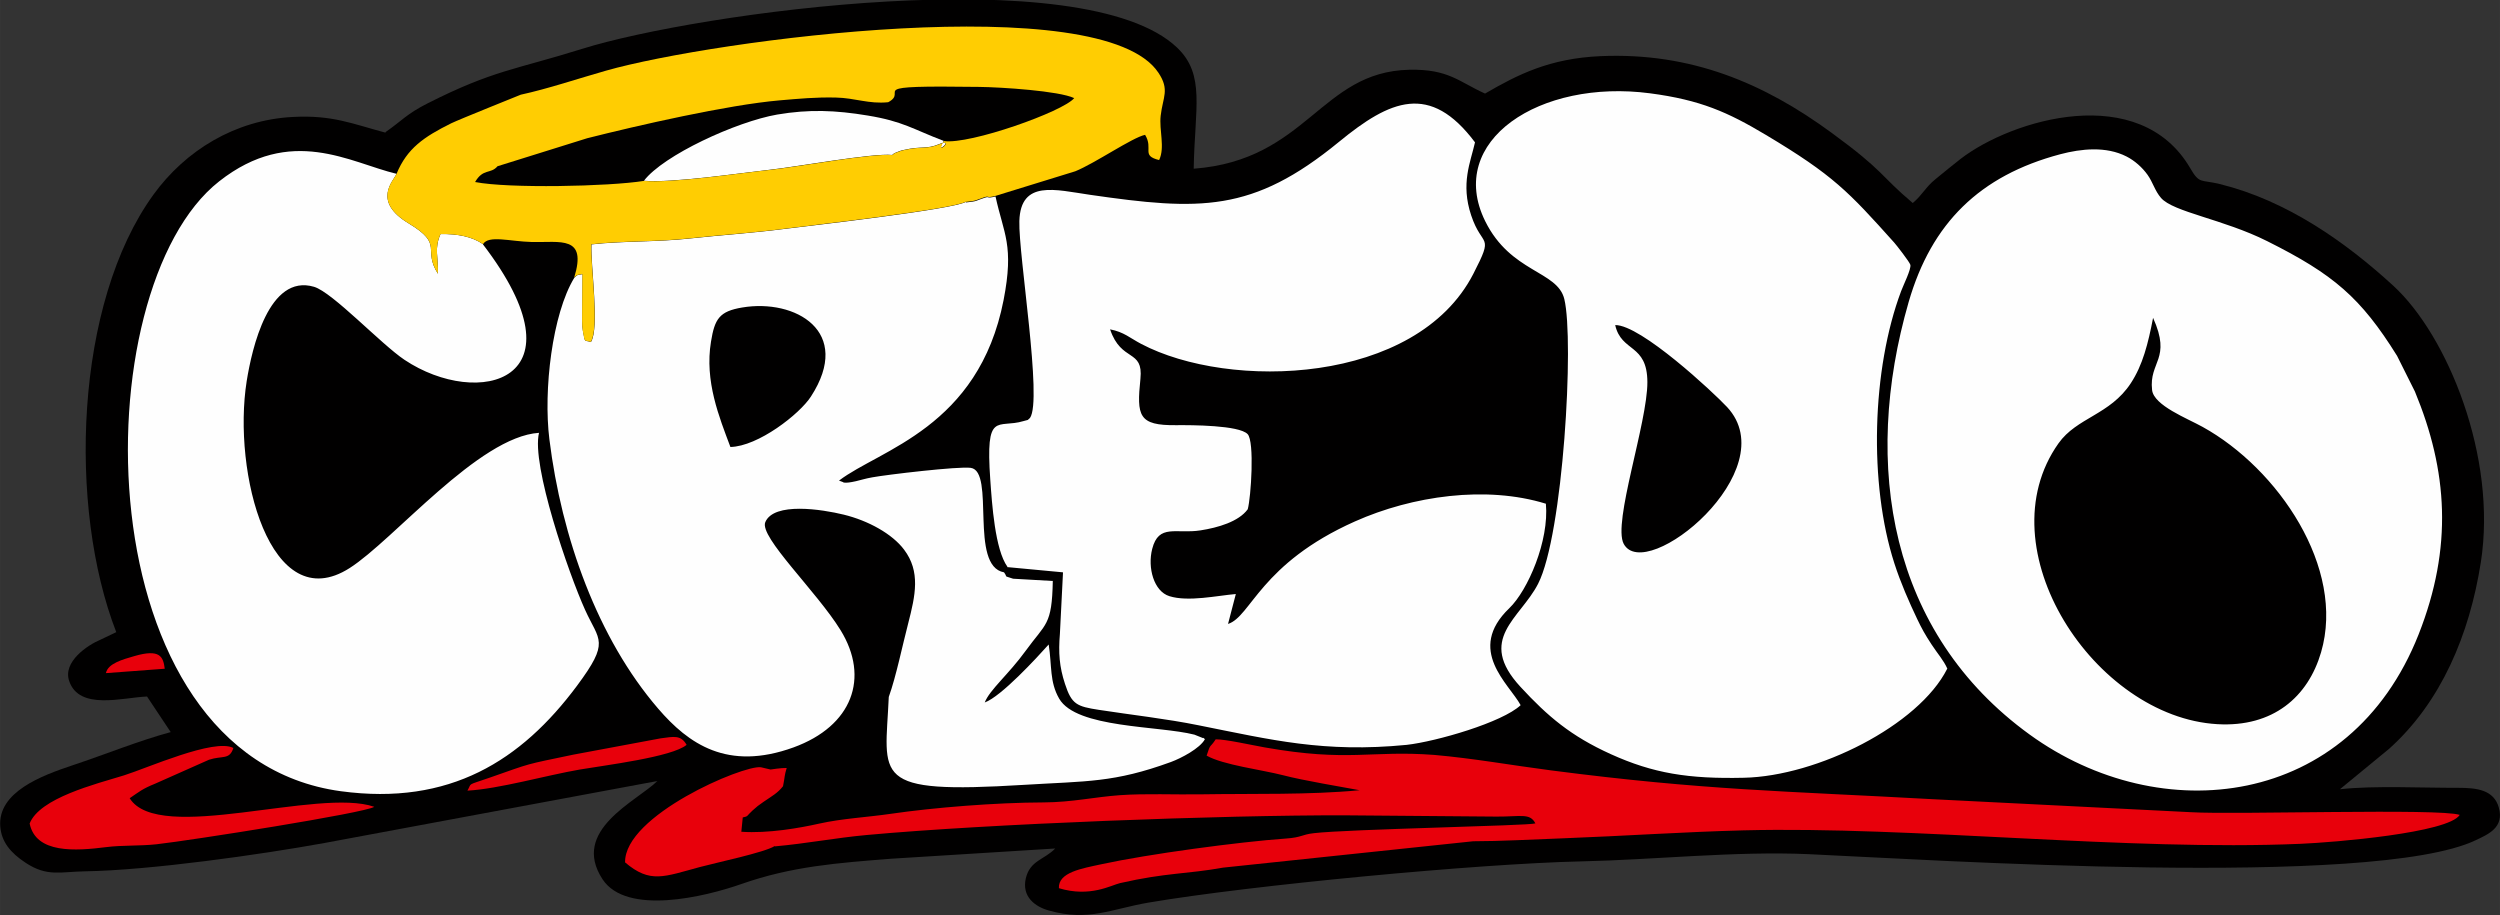 <?xml version="1.0" encoding="UTF-8"?>
<!DOCTYPE svg PUBLIC "-//W3C//DTD SVG 1.1//EN" "http://www.w3.org/Graphics/SVG/1.1/DTD/svg11.dtd">
<!-- Creator: CorelDRAW -->
<svg xmlns="http://www.w3.org/2000/svg" xml:space="preserve" width="66.107mm" height="24.206mm" version="1.1" style="shape-rendering:geometricPrecision; text-rendering:geometricPrecision; image-rendering:optimizeQuality; fill-rule:evenodd; clip-rule:evenodd"
viewBox="0 0 176.34 64.57"
 xmlns:xlink="http://www.w3.org/1999/xlink"
 xmlns:xodm="http://www.corel.com/coreldraw/odm/2003">
 <rect x="0" y="0" width="176.34" height="64.57" fill="#333333" stroke="none"/>
 <defs>
  <style type="text/css">
   <![CDATA[
    .fil0 {fill:#010000}
    .fil2 {fill:#E8000B}
    .fil1 {fill:#FEFEFE}
    .fil3 {fill:#FFCD02}
   ]]>
  </style>
 </defs>
 <g id="Camada_x0020_1">
  <g id="_2086928628784">
   <path class="fil0" d="M27.2 9.36c-2.36,-0.63 -3.76,-1.26 -6.55,-1.11 -4.07,0.21 -7.57,2.37 -9.82,5.47 -5.57,7.67 -6.05,22.06 -2.63,30.87l-1.11 0.53c-0.91,0.38 -2.68,1.56 -2.21,2.92 0.71,2.09 3.77,1.16 5.49,1.09l1.67 2.51c-2.23,0.6 -4.6,1.57 -6.95,2.35 -2.12,0.71 -5.28,1.87 -5.07,4.33 0.09,1.04 0.69,1.82 1.79,2.54 1.52,1 2.43,0.63 4.18,0.6 4.56,-0.07 12.41,-1.18 16.91,-2l23.47 -4.37c-1.47,1.44 -6.14,3.47 -3.87,6.93 1.69,2.57 7.2,1.25 9.81,0.33 3.54,-1.24 6.74,-1.48 10.58,-1.78l11.54 -0.72c-0.76,0.79 -1.77,0.84 -2.07,2.09 -0.31,1.31 0.65,2.02 1.64,2.29 2.79,0.78 4.38,-0.11 6.99,-0.56 7.22,-1.23 23.31,-2.75 30.51,-2.91 5.17,-0.11 10.91,-0.74 16.08,-0.51 8.43,0.38 39.82,2.44 47.04,-0.98 0.88,-0.42 2.03,-0.89 1.64,-2.3 -0.35,-1.26 -1.55,-1.4 -2.86,-1.4 -2.57,0.01 -5.87,-0.17 -8.35,0.1l3.49 -2.87c3.65,-3.29 5.65,-8.03 6.45,-13.14 1.16,-7.41 -2.34,-15.98 -6.17,-19.5 -3.38,-3.1 -7.53,-6.02 -12.25,-7.18 -1.35,-0.33 -1.42,0.02 -2.08,-1.12 -3.58,-6.12 -12.55,-3.46 -16.2,-0.65 -0.61,0.47 -1.15,0.93 -1.76,1.42 -0.71,0.57 -0.92,1.11 -1.61,1.69 -2.37,-2 -1.96,-2.2 -5.72,-4.95 -4.76,-3.49 -9.9,-5.69 -16.31,-5.41 -3.58,0.16 -5.82,1.29 -8.14,2.64 -1.86,-0.84 -2.57,-1.74 -5.35,-1.68 -6.27,0.14 -7.18,6.37 -15.2,6.98 0.07,-4.26 0.84,-6.62 -1.17,-8.54 -6.56,-6.26 -33.87,-2.45 -41.95,0.08 -4.77,1.49 -6.26,1.5 -10.88,3.83 -1.53,0.77 -1.84,1.24 -3.01,2.05z"/>
   <path class="fil1" d="M113.93 22.93c1.8,-0.03 6.93,4.75 7.89,5.78 4.16,4.47 -5.75,12.52 -7.29,9.65 -0.79,-1.47 1.68,-8.54 1.67,-11.41 -0.01,-2.73 -1.83,-2.08 -2.27,-4.02zm-68.52 -10.18c2.03,0.17 6.69,-0.53 8.92,-0.78 1.77,-0.19 7.26,-1.19 8.6,-1.04 0.25,-0.19 -0.01,-0.05 0.39,-0.22 0.29,-0.12 0.22,-0.08 0.46,-0.14 1.2,-0.28 1.57,-0.03 2.45,-0.4 1.21,-0.52 -0.39,0.93 0.34,-0.23 -2.16,-0.82 -2.86,-1.38 -5.36,-1.79 -2.29,-0.38 -4.14,-0.45 -6.39,-0.07 -2.88,0.5 -8.03,2.87 -9.4,4.67zm-11.34 4.47c-0.78,-0.53 -1.78,-0.73 -3,-0.71 -0.45,1.04 -0.15,1.55 -0.18,2.8 -1.12,-1.76 0.47,-2.03 -2.06,-3.55 -2.63,-1.58 -1.05,-3.02 -0.86,-3.5 -3.28,-0.78 -7.43,-3.46 -12.51,0.53 -9.69,7.6 -9.67,40.54 8.58,43.02 7.68,1.04 12.73,-2.16 16.66,-7.44 2.34,-3.15 1.57,-3.14 0.57,-5.35 -1.16,-2.56 -3.81,-10.25 -3.25,-12.49 -4.26,0.27 -10.25,7.56 -13.36,9.54 -5.61,3.58 -8.28,-6.76 -7.26,-13.19 0.37,-2.3 1.56,-7.59 4.75,-6.65 1.31,0.39 4.72,4.04 6.38,5.15 5.21,3.48 12.95,1.54 5.53,-8.15zm17.45 14.31c-0.79,-2.11 -1.83,-4.64 -1.37,-7.43 0.26,-1.61 0.59,-2.14 2.2,-2.41 3.74,-0.63 7.83,1.68 4.85,6.28 -0.79,1.23 -3.72,3.52 -5.69,3.56zm16.6 -17.29c-0.86,0.53 -10.98,1.68 -12.81,1.91 -2.24,0.29 -4.32,0.42 -6.63,0.67 -2.33,0.26 -4.76,0.17 -6.96,0.42 -0.07,1.5 0.59,5.89 -0.04,6.89 -0.49,-0.18 -0.39,0.14 -0.57,-0.82 -0.07,-0.36 -0.05,-0.96 -0.04,-1.34 0.01,-0.88 0.01,-1.75 0.02,-2.63 -0.43,0.08 -0.3,-0 -0.58,0.25 -1.56,2.55 -2.19,7.94 -1.76,11.39 0.86,6.95 3.41,14.05 7.67,19 2.14,2.49 4.89,4.43 9.55,2.74 4.15,-1.51 5.39,-4.91 3.32,-8.27 -1.68,-2.73 -5.75,-6.58 -5.31,-7.62 0.61,-1.44 4.02,-0.9 5.53,-0.53 1.73,0.42 3.43,1.36 4.26,2.47 1.17,1.55 0.8,3.22 0.29,5.2 -0.4,1.53 -0.85,3.74 -1.37,5.19 -0.25,5.72 -1.37,6.87 9.55,6.2 4.41,-0.27 6.32,-0.14 10.35,-1.61 0.73,-0.27 2.05,-0.96 2.4,-1.61 -0.04,-0.03 -0.12,-0.13 -0.14,-0.08l-0.6 -0.24c-2.5,-0.64 -8.33,-0.44 -9.54,-2.54 -0.69,-1.2 -0.5,-2.29 -0.74,-3.82 -0.84,0.94 -3.35,3.67 -4.51,4.09 0.34,-0.89 1.69,-1.99 2.89,-3.65 1.42,-1.96 1.85,-1.76 1.91,-4.92l-2.8 -0.16c-0.73,-0.25 -0.34,-0.04 -0.64,-0.45 -2.48,-0.44 -0.6,-7.13 -2.35,-7.37 -0.85,-0.12 -5.92,0.48 -6.95,0.67 -0.54,0.1 -0.63,0.15 -1.14,0.27 -0.87,0.2 -0.93,0.06 -0.93,0.06l-0.27 -0.1c2.86,-2.19 9.85,-3.73 11.61,-12.74 0.75,-3.87 0.01,-4.64 -0.57,-7.3 -0.71,0.17 -0.38,-0.04 -0.77,0.09 -0.69,0.22 -0.44,0.24 -1.32,0.33zm83.75 8.18c1.32,2.93 -0.3,3.07 -0.07,5.09 0.12,1.09 2.48,2 3.56,2.6 5.32,2.94 10.1,9.94 8.36,15.9 -0.92,3.15 -3.39,5.3 -7.32,5.07 -8.66,-0.5 -16.46,-12.39 -11.2,-19.81 1.3,-1.83 3.63,-2 5.1,-4.24 0.84,-1.28 1.22,-2.79 1.57,-4.61zm-6.55 -11.54c-5.68,1.51 -9.08,4.86 -10.69,10.42 -3.33,11.53 -1.34,23.36 8.53,30.51 9.23,6.69 22.58,5.24 27.44,-7.06 2.43,-6.16 2.05,-11.55 -0.26,-17.13l-1.26 -2.52c-2.56,-4.11 -4.48,-5.75 -9.16,-8.09 -3.09,-1.55 -6.63,-2.05 -7.49,-3.05 -0.44,-0.51 -0.56,-1.08 -0.95,-1.63 -0.37,-0.52 -0.91,-1 -1.48,-1.29 -1.45,-0.74 -3.2,-0.55 -4.68,-0.16zm-74.28 29.12l3.94 0.37 -0.22 4.35c-0.11,1.31 -0.04,2.31 0.36,3.52 0.47,1.45 0.84,1.59 2.39,1.83 2.26,0.35 4.78,0.63 7.04,1.09 5.16,1.03 8.83,1.95 14.67,1.38 2.11,-0.24 6.76,-1.59 8.04,-2.8 -0.82,-1.51 -3.87,-3.89 -0.8,-6.84 1.31,-1.26 2.82,-4.76 2.58,-7.37 -4.21,-1.3 -9.41,-0.56 -13.47,1.25 -6.68,2.98 -7.33,6.72 -8.95,7.23l0.55 -2.11c-1.29,0.11 -3.37,0.57 -4.69,0.15 -1.09,-0.34 -1.55,-2 -1.21,-3.33 0.46,-1.8 1.69,-1.04 3.41,-1.31 1.22,-0.19 2.69,-0.61 3.33,-1.49 0.23,-0.84 0.49,-4.78 -0.01,-5.3 -0.6,-0.63 -3.95,-0.64 -5.04,-0.63 -2.66,0.03 -2.79,-0.65 -2.52,-3.27 0.22,-2.13 -1.35,-1.14 -2.14,-3.49 0.98,0.19 1.4,0.61 2.18,1.02 6.23,3.29 19.41,2.9 23.44,-4.93 1.5,-2.92 0.64,-1.76 -0.15,-4.13 -0.75,-2.25 -0.05,-3.73 0.27,-5.15 -3.17,-4.23 -5.98,-3 -9.6,-0.03 -6.1,5 -9.81,4.85 -17.56,3.73 -2.43,-0.35 -4.89,-1.08 -4.98,1.85 -0.07,2.42 1.64,12.63 0.75,13.89 -0.26,0.22 -0.01,0.09 -0.45,0.22 -1.85,0.56 -2.7,-0.8 -2.35,4.15 0.12,1.7 0.33,4.91 1.21,6.13zm66.32 7.17c-0.27,-0.61 -0.67,-1.03 -1.12,-1.72 -0.46,-0.7 -0.69,-1.12 -1.01,-1.79 -0.57,-1.2 -1.17,-2.56 -1.61,-3.93 -1.81,-5.6 -1.59,-13.69 0.48,-19.2 0.16,-0.43 0.72,-1.55 0.65,-1.85 -0.05,-0.2 -1.01,-1.43 -1.14,-1.57 -3.22,-3.59 -4.29,-4.75 -9.06,-7.6 -2.68,-1.6 -4.6,-2.46 -8.17,-2.93 -7.75,-1.02 -14.42,3.34 -11.62,9.02 1.8,3.64 5.09,3.49 5.58,5.49 0.71,2.91 -0.08,16.64 -1.85,20.09 -1.26,2.46 -4.36,3.89 -1.24,7.27 1.93,2.09 3.56,3.47 6.36,4.74 3,1.36 5.49,1.76 9.4,1.67 5.17,-0.11 12.32,-3.68 14.34,-7.69z"/>
   <path class="fil2" d="M54.66 59.7c2.24,-0.2 4.27,-0.6 6.46,-0.8 8.54,-0.79 25.19,-1.41 33.72,-1.39l10.71 0.09c1.72,0.01 2.37,-0.27 2.75,0.48 -0.47,0.17 -13.17,0.4 -15.63,0.69 -0.88,0.1 -0.83,0.3 -1.99,0.38 -3.27,0.23 -9.68,1.09 -12.99,1.81 -1.38,0.3 -3.06,0.57 -3,1.69 2.21,0.67 3.7,-0.22 4.32,-0.36 3.24,-0.74 4.71,-0.63 7.26,-1.09l17.64 -1.86c1.85,-0 4.25,-0.13 6.39,-0.21 4.25,-0.16 8.44,-0.45 12.69,-0.56 11.95,-0.3 27.01,1.47 39.28,0.95 2.38,-0.1 10.43,-0.77 11.23,-2.04 -1.44,-0.48 -15.82,-0 -18.96,-0.19l-18.27 -0.92c-10.45,-0.58 -16.02,-0.62 -26.87,-2.03 -2.78,-0.36 -5.41,-0.84 -8.23,-1.09 -4.51,-0.34 -6.03,0.52 -11.96,-0.53 -0.96,-0.17 -2.77,-0.58 -3.46,-0.57 -0.42,0.65 -0.35,0.23 -0.64,1.15 1.16,0.66 3.91,1 5.38,1.38 1.44,0.38 4.25,0.84 5.41,1.06 -3.56,0.34 -7.45,0.23 -11.19,0.29 -1.86,0.03 -3.89,-0.07 -5.72,0.06 -1.81,0.13 -3.37,0.5 -5.38,0.51 -3.38,0.01 -7.73,0.36 -10.75,0.8 -1.7,0.25 -3.44,0.33 -5.1,0.7 -1.33,0.3 -3.57,0.7 -5.47,0.57l0.1 -1.01c0.41,-0.08 0.26,-0.1 0.69,-0.49 0.34,-0.3 0.38,-0.34 0.79,-0.62 0.6,-0.41 0.97,-0.6 1.36,-1.09 0.14,-0.69 0.09,-0.74 0.26,-1.29 -0.39,-0.01 -1.13,0.11 -1.14,0.11l-0.68 -0.16c-1.24,-0.17 -9.64,3.4 -9.58,6.71 1.77,1.51 2.74,1.01 5.27,0.33 1.15,-0.31 4.57,-1.03 5.28,-1.48zm-43.04 -12.53c-0.11,-0.85 -0.33,-1.42 -2.15,-0.89 -0.83,0.24 -1.86,0.52 -2,1.2l4.15 -0.31zm21.34 8.6c2.23,-0.12 5.56,-1.08 7.94,-1.49 1.76,-0.3 6.5,-0.88 7.53,-1.74 -0.41,-0.72 -0.91,-0.58 -1.83,-0.46l-6.16 1.15c-3.54,0.74 -2.83,0.55 -5.89,1.62 -1.69,0.59 -1.24,0.33 -1.58,0.92zm-23.81 0.53c0.69,-0.46 0.85,-0.64 1.81,-1.03l3.78 -1.68c0.94,-0.31 1.45,0.03 1.72,-0.83 -1.33,-0.71 -6.13,1.44 -7.71,1.93 -2.02,0.62 -5.96,1.6 -6.66,3.4 0.44,2.13 3.22,1.94 5.42,1.66 1.1,-0.14 2.36,-0.07 3.54,-0.2 2.47,-0.28 14.67,-2.2 15.35,-2.64 -3.92,-1.38 -15.2,2.66 -17.25,-0.6z"/>
   <path class="fil3" d="M35.08 11.73l6.34 -1.98c3.56,-0.9 9.89,-2.35 13.56,-2.67 1.4,-0.12 2.54,-0.23 3.97,-0.2 1.38,0.03 2.32,0.47 3.7,0.33 1.55,-0.83 -2.1,-1.2 6.42,-1.08 1.57,0.02 5.62,0.28 6.7,0.79 -0.77,0.95 -7.36,3.29 -9.19,3.03 -0.72,1.17 0.88,-0.28 -0.34,0.23 -0.88,0.37 -1.25,0.12 -2.45,0.4 -0.23,0.06 -0.16,0.02 -0.46,0.14 -0.4,0.17 -0.14,0.02 -0.39,0.22 -1.34,-0.15 -6.83,0.85 -8.6,1.04 -2.24,0.24 -6.9,0.95 -8.92,0.78 -2.5,0.4 -9.57,0.54 -11.91,0.08 0.56,-0.97 1.09,-0.55 1.57,-1.1zm33.04 2.51c0.87,-0.09 0.63,-0.11 1.32,-0.33 0.39,-0.12 0.06,0.09 0.77,-0.09l5.64 -1.74c1.42,-0.58 4,-2.37 4.92,-2.57 0.61,1 -0.31,1.46 0.99,1.78 0.43,-0.9 -0.01,-2.09 0.11,-3.13 0.15,-1.32 0.65,-1.82 -0.16,-3.03 -3.96,-5.98 -31.39,-2.3 -38.95,-0.15 -1.94,0.55 -4.1,1.28 -6.03,1.7 -0.01,0.01 -4.34,1.74 -4.91,2.02 -1.93,0.96 -3.11,1.77 -3.85,3.56 -0.2,0.48 -1.77,1.92 0.86,3.5 2.53,1.52 0.94,1.79 2.06,3.55 0.03,-1.26 -0.27,-1.76 0.18,-2.8 1.22,-0.02 2.23,0.18 3,0.71 0.4,-0.65 1.88,-0.19 3.44,-0.15 2,0.05 3.92,-0.49 2.99,2.51 0.28,-0.25 0.15,-0.16 0.58,-0.25 -0,0.88 -0.01,1.75 -0.02,2.63 -0,0.38 -0.02,0.98 0.04,1.34 0.18,0.96 0.08,0.64 0.57,0.82 0.63,-0.99 -0.03,-5.39 0.04,-6.89 2.21,-0.25 4.63,-0.16 6.96,-0.42 2.3,-0.25 4.38,-0.38 6.63,-0.67 1.82,-0.24 11.95,-1.38 12.81,-1.91z"/>
  </g>
 </g>
</svg>
